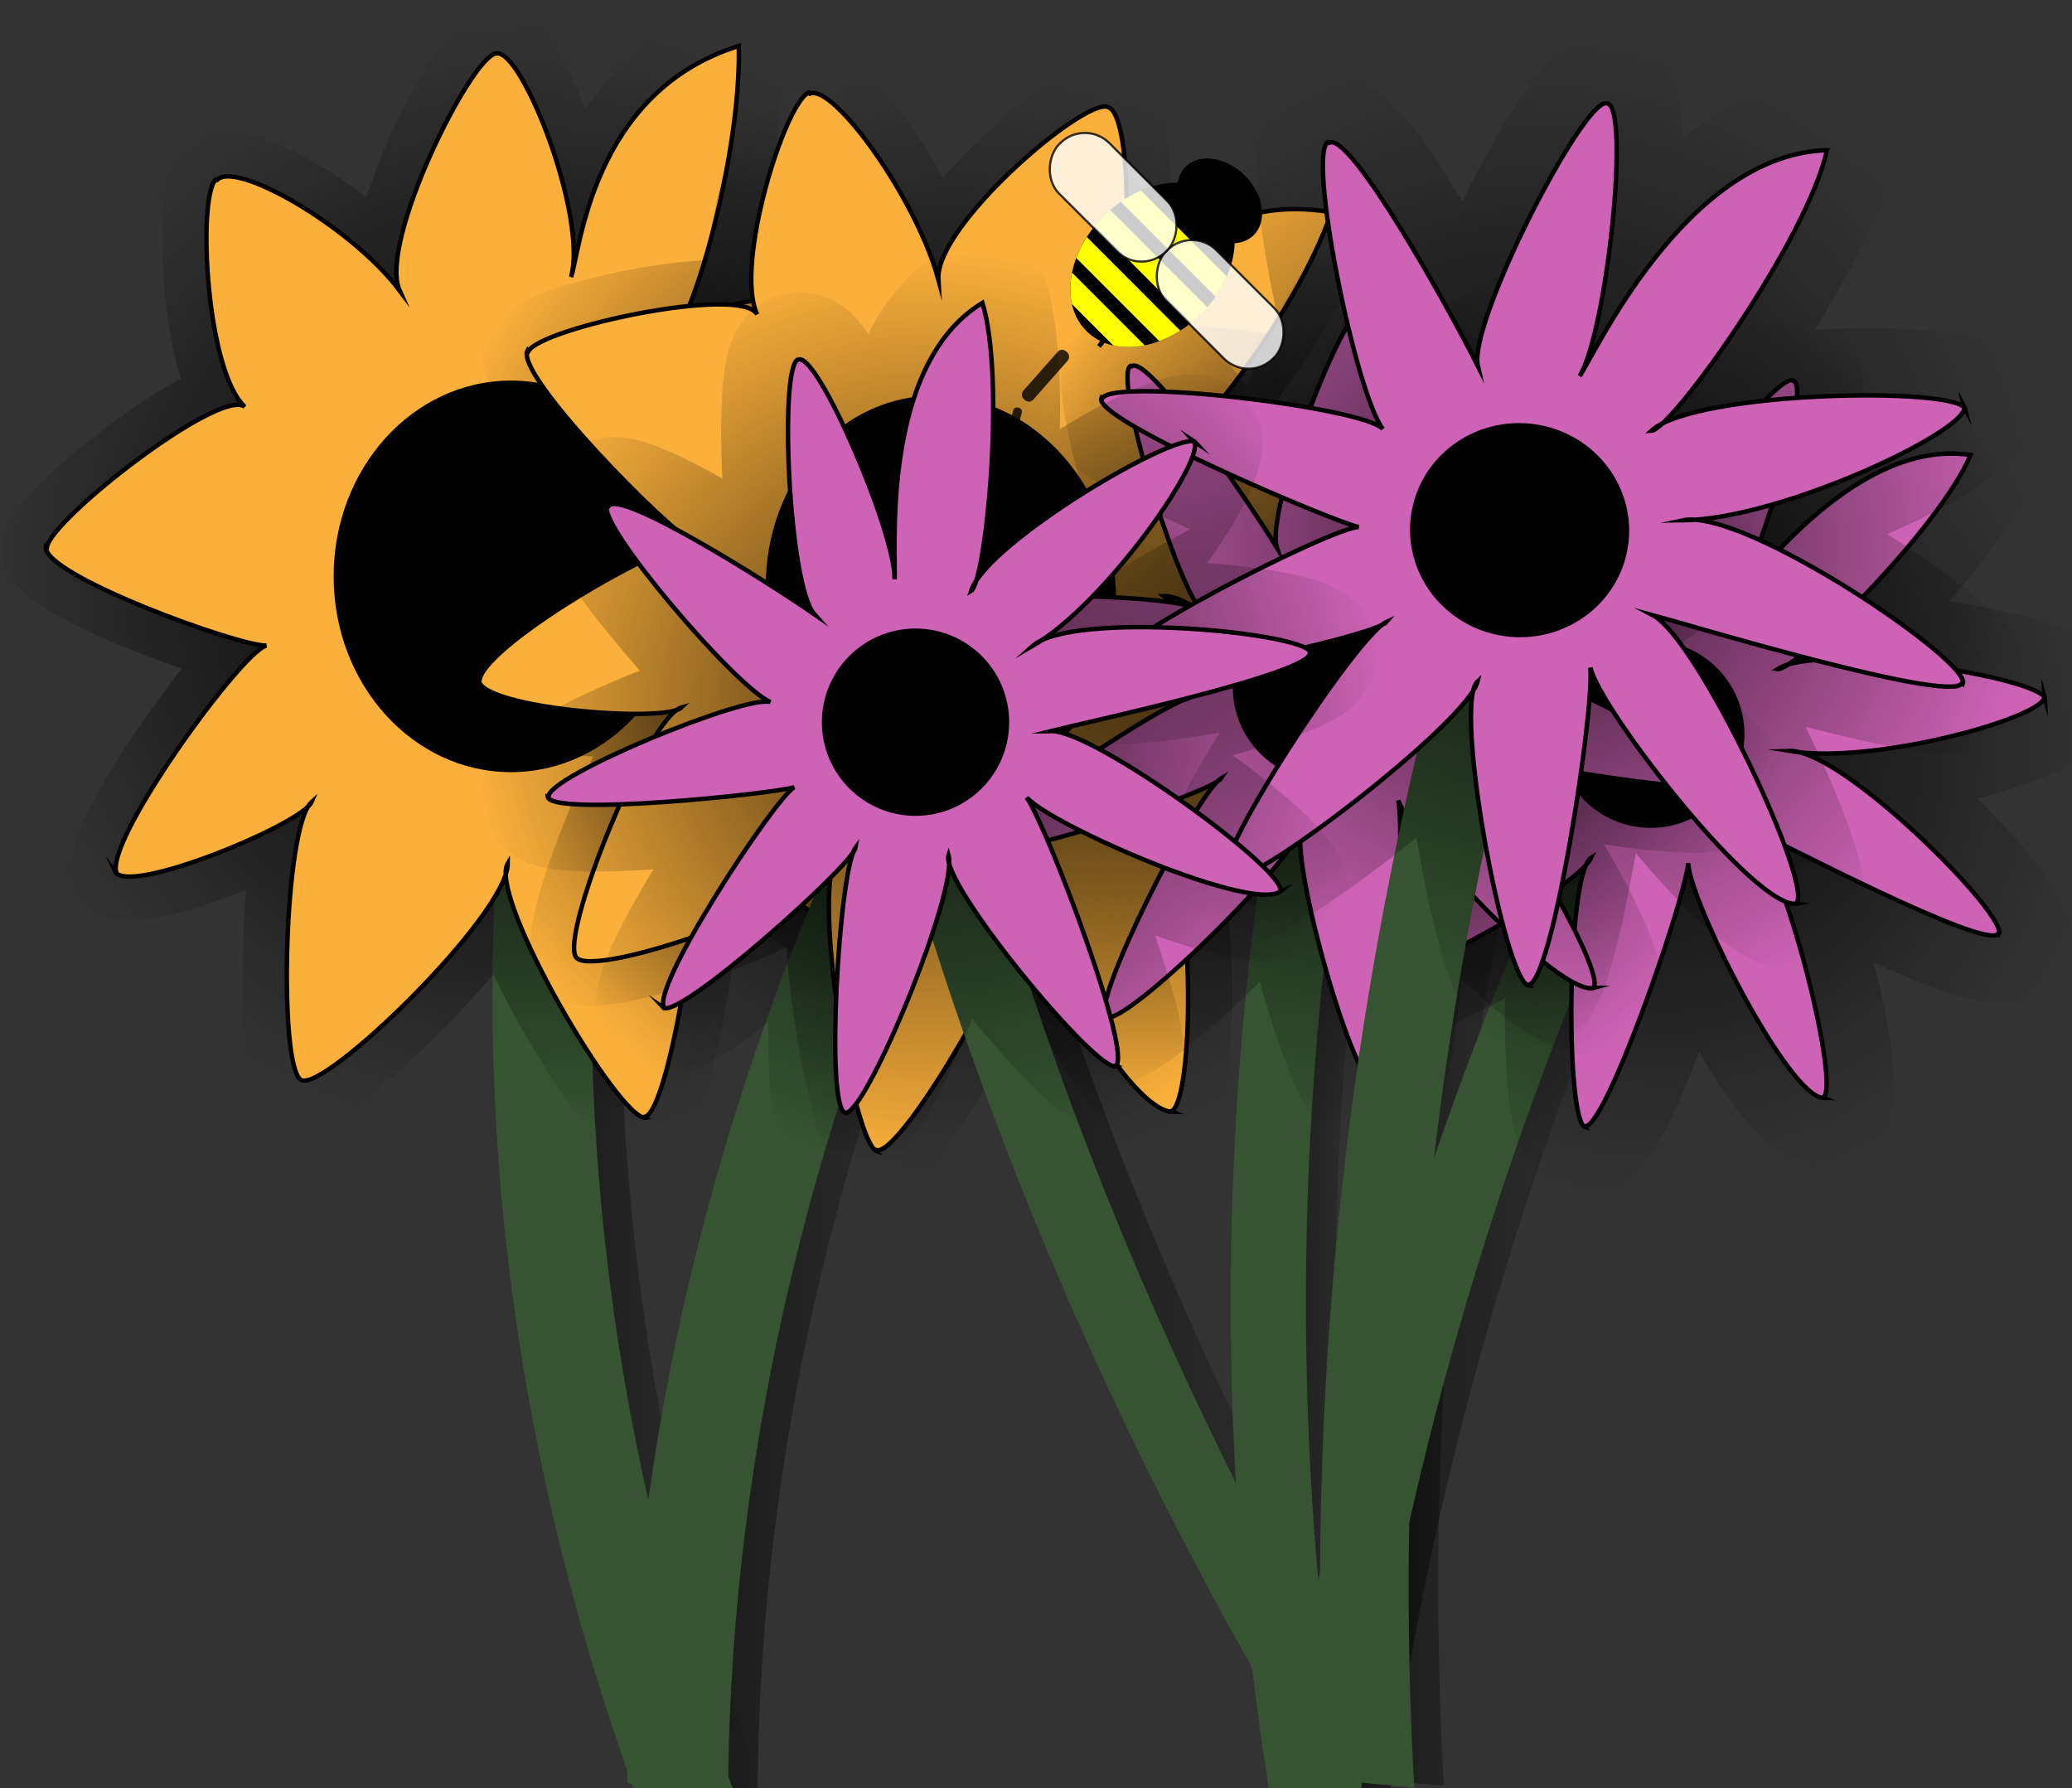 <svg xmlns="http://www.w3.org/2000/svg" xmlns:xlink="http://www.w3.org/1999/xlink" viewBox="0 0 465.29 401.47">
  <rect x="0" y="0" width="465.29" height="401.47" fill="#333333" stroke="none"/>
  <defs>
    <linearGradient id="a" x1="117.2" y1="287.8" x2="171.6" y2="287.8" gradientUnits="userSpaceOnUse">
      <stop offset="0"/>
      <stop offset="0.14" stop-opacity="0.47"/>
      <stop offset="1" stop-opacity="0"/>
    </linearGradient>
    <linearGradient id="b" x1="147.49" y1="289.84" x2="221.37" y2="289.84" xlink:href="#a"/>
    <linearGradient id="c" x1="294.97" y1="295.79" x2="372.59" y2="295.79" xlink:href="#a"/>
    <linearGradient id="d" x1="282.99" y1="292.01" x2="308.53" y2="292.01" xlink:href="#a"/>
    <linearGradient id="e" x1="303.05" y1="275.15" x2="349.02" y2="275.15" xlink:href="#a"/>
    <linearGradient id="f" x1="210.67" y1="290.09" x2="313.93" y2="290.09" xlink:href="#a"/>
    <radialGradient id="g" cx="119.69" cy="130.65" r="124.96" gradientUnits="userSpaceOnUse">
      <stop offset="0"/>
      <stop offset="1" stop-opacity="0"/>
    </radialGradient>
    <radialGradient id="h" cx="214.63" cy="139.65" r="123.16" xlink:href="#g"/>
    <radialGradient id="i" cx="372.69" cy="168.17" r="100.71" gradientUnits="userSpaceOnUse">
      <stop offset="0"/>
      <stop offset="0.14" stop-opacity="0.63"/>
      <stop offset="1" stop-opacity="0"/>
    </radialGradient>
    <radialGradient id="j" cx="300.46" cy="156.13" r="101" xlink:href="#i"/>
    <radialGradient id="k" cx="344.05" cy="122.17" r="113.2" xlink:href="#i"/>
    <clipPath id="l">
      <ellipse cx="258.82" cy="59.49" rx="21" ry="15.5" transform="translate(33.68 200.34) rotate(-44.98)" style="fill: none"/>
    </clipPath>
    <radialGradient id="m" cx="208.68" cy="158.92" r="103.33" xlink:href="#i"/>
  </defs>
  <path d="M119.72,173.17l22.6-3.39c-8.33,76.45,1.44,156.11,29.28,232.65l-21,3.39C122.23,329.37,111.93,249.71,119.72,173.17Z" style="fill: url(#a)"/>
  <path d="M201.92,172.83l19.45,6.86c-34.46,74.81-51.54,152.52-51.24,227.15L147.49,400C148.24,325.18,166.39,247.46,201.92,172.83Z" style="fill: url(#b)"/>
  <path d="M357.09,188l15.5,4.7c-31,69.91-51.27,141-60.67,210.89L295,398.88C304.85,329,325.56,257.84,357.09,188Z" style="fill: url(#c)"/>
  <path d="M291.63,182.2h16.9a702.13,702.13,0,0,0,0,219.62h-16.9A701.53,701.53,0,0,1,291.63,182.2Z" style="fill: url(#d)"/>
  <path d="M329.65,149.26l19.37,2A816.71,816.71,0,0,0,324.23,401l-20-2A817.22,817.22,0,0,1,329.65,149.26Z" style="fill: url(#e)"/>
  <path d="M210.67,192.77l16.52-6.72c18.69,66.69,47.61,134.59,86.74,201.36l-14.46,6.71C259.65,327.44,230.05,259.54,210.67,192.77Z" style="fill: url(#f)"/>
  <path d="M113.08,173.52l22.6-3.39c-8.33,76.45,1.44,156.1,29.28,232.64l-21,3.39C115.59,329.72,105.29,250.06,113.08,173.52Z" style="fill: #365432"/>
  <path d="M144.85,261c-5.81,0-10.11-4.09-15.15-10.69a172.76,172.76,0,0,1-11.08-16.87c-2.27-3.89-5.19-9.14-7.85-14.67-4.47,5.33-9,10.06-11.82,12.85-21.08,21-28,21-30.63,21h0a11.32,11.32,0,0,1-5.62-1.46c-4.54-2.58-5.87-7.57-6.3-9.2-1.93-7.25-2.55-26-1.12-42.17-9.6,3.92-20,7-26.16,7h0a14.86,14.86,0,0,1-7.94-2,9.74,9.74,0,0,1-1.91-1.49,11.22,11.22,0,0,1-2.51-3.52,10,10,0,0,1-.68-6.27,30.82,30.82,0,0,1,3.06-9.91c3.41-7.36,10.05-18,17.78-28.33,1.4-1.88,2.69-3.57,3.91-5.11-3.83-1.33-7.15-2.61-8.93-3.31C9.5,138.08,5.1,133,3.65,131.3a12.29,12.29,0,0,1-3.2-10,9.91,9.91,0,0,1,2.19-4.91c4.48-7.58,15.14-15.73,20.24-19.63A126.8,126.8,0,0,1,40.62,85c-2.94-9.37-3.83-20.19-4.1-25.91-.92-19.53,2.9-23.71,4.53-25.5a10,10,0,0,1,4-2.66,13.85,13.85,0,0,1,6.17-1.34c8,0,20.48,6.55,31.05,14.66A148.77,148.77,0,0,1,92.1,21.38c8.74-16.45,13.65-18.54,17.57-19.2a8.69,8.69,0,0,1,1.13-.13c.32,0,.63,0,1,0,4.22,0,8.07,2.24,11.43,6.67,2.57,3.38,5.57,9.1,8.26,15.81A56.83,56.83,0,0,1,162.94.77a10,10,0,0,1,13,9.34c.31,14.34-3,32.67-7,47.25a128.1,128.1,0,0,1,20.5-1.48,113,113,0,0,1,17.9,1.29c6.05,1,12.6,2.86,15.28,8.74a10,10,0,0,1,.24,7.75,22.64,22.64,0,0,1-2,5.28c-3.48,6.86-12.66,18.28-24.68,26.87,7.48,3.91,14,8,17.63,10.42a153.65,153.65,0,0,1,16.06,12c4.91,4.3,10,9.45,9.06,16.2a10.07,10.07,0,0,1-2.11,4.81c-4,5.91-13.85,8.63-29.17,11.09-3.58.58-7.29,1.09-10.89,1.52,8.63,14.91,14,33.43,14.09,33.72,2.29,8,3,13.5,2.17,17.56a10,10,0,0,1-5.51,7.8,15.73,15.73,0,0,1-7,1.56c-9.17,0-23.11-8-34.59-17.24-2,19.59-6.75,42.37-11,49.32A15.72,15.72,0,0,1,153,257a10,10,0,0,1-6.31,3.84,11.42,11.42,0,0,1-1.84.15Z" style="fill: url(#g)"/>
  <path d="M128.24,62.2h0c2-5.68,4.59-41.59,37.67-51.88h0c.54,25.33-11.07,64.53-15.73,66h0c8-13.51,60.74-12,63.36-6.29l-.45-.57c2.62,5.73-27.19,41.8-52,37.3h0c13.59-7.5,68.92,29.82,68,36.16l-.22-.14c-.94,6.33-44.37,10.82-52.72,10.61h0c12.23,3.43,30.8,54,26.67,58.55l.32,0C194,216.45,160.85,191,156,180.32h0c3.59,11.69-5.49,69.48-11.23,70.45l.26.19c-5.75,1-35.54-49.52-31-57.13h0c.09,11.47-41.25,51.6-46.41,48.66h0c-5.17-2.94-3.89-56.81,2.33-62.39h0c-2.14,4.94-41.52,21.25-44.14,15.52l.45.56c-3.53-6.44,28-50,33.59-51.23h0c-6.21.21-50.47-15.89-49.54-22.22l.22.13c.94-6.33,39-36,44.47-31.51h0c-8.64-7.82-10.73-46.5-6.6-51l.33.07c4.13-4.51,30.16,10.44,41,24.8h0C84.93,54.48,105.6,13,111.34,12h.18C117.26,11.05,132,48.59,128.24,62.2Z" style="fill: #fbb03b;stroke: #000;stroke-miterlimit: 10"/>
  <ellipse cx="114.74" cy="129.41" rx="39.82" ry="43.96"/>
  <path d="M195.28,173.18,214.73,180c-34.46,74.81-51.54,152.53-51.24,227.15q-11.34-3.42-22.64-6.85C141.6,325.52,159.75,247.81,195.28,173.18Z" style="fill: #365432"/>
  <path d="M197,268.51a10.11,10.11,0,0,1-3-.46c-4.81-1.53-7-5.76-7.66-7.15-4-8-8.53-30.15-9.76-48.22-4,1.9-8,3.59-11.7,5-10.24,3.94-24.07,8.15-32.16,8.15-5.13,0-9-1.69-11.39-5-2.21-3.05-5.92-8.16,5.69-36.95,1.56-3.89,3.72-8.94,6.21-14-4.67-.35-9.43-.92-13.61-1.65-11.2-2-17.18-4.68-20.16-9.25a10,10,0,0,1-1-1.85,11.73,11.73,0,0,1-.94-3.9,10,10,0,0,1,1.61-6.1,21.06,21.06,0,0,1,3.41-4.9c6.62-7.44,20.43-15.87,26.06-19.16q4.38-2.55,8.17-4.52c-3.26-3.2-6.1-6.16-7.57-7.72C111.75,92.47,109.68,86,109,83.87a12.37,12.37,0,0,1,.76-10.13,10,10,0,0,1,3.37-3.53c3-2.38,8.56-5,20.08-7.83a137.24,137.24,0,0,1,25.65-4c.17-2.31.48-4.78.91-7.43a123.23,123.23,0,0,1,6.39-23.42c3.67-9.44,7-14.07,11.58-16a10.05,10.05,0,0,1,5.2-.68c9.85.29,18.68,13.18,22.47,18.72,2.3,3.35,4.45,6.85,6.39,10.35q1.55-1.8,3.4-3.77c2.15-2.28,21.31-22.28,32.93-22.28a11.92,11.92,0,0,1,3.59.55,8.38,8.38,0,0,1,1,.37c3.69,1.47,6.34,4.71,7.9,9.63,1.46,4.61,2.35,12.32,2.38,20.83A50.19,50.19,0,0,1,290.89,37a57.5,57.5,0,0,1,9.85.88A10,10,0,0,1,308.45,51c-4.86,13.84-14.4,29.44-23.27,41.05a138.51,138.51,0,0,1,21.15,8.78c24.81,12.71,25.25,19.67,25.46,23a10,10,0,0,1-2.65,7.44,19,19,0,0,1-1.71,2.08c-5.8,6.18-19.26,12.69-33.45,15.29,5.55,7.12,10.16,14,12.67,18a181.61,181.61,0,0,1,10.4,18.21c3.66,7.62,5.35,13.39,2.44,18.53a10,10,0,0,1-4.95,4.34,15.57,15.57,0,0,1-7.27,1.6c-7.34,0-20.47-4-32-8.18,2.41,17,1.25,36.72.17,43.21-.39,2.38-1,6.37-3.14,9.7a10,10,0,0,1-9,5.62h-.1c-5.41-.06-14.18-2.79-27.91-25.77-1.34-2.23-2.73-4.69-4.09-7.28-2.39,4.65-4.69,8.77-6.28,11.53A198.12,198.12,0,0,1,213,256.67c-4,5.32-7.48,9.14-11.5,10.75A9.93,9.93,0,0,1,197,268.51Z" style="fill: url(#h)"/>
  <path d="M246.79,77.78h0c3.82-4.26,18.54-36,52.23-30.1h0c-8.24,23.46-32.35,54-37.12,53.22h0c11.92-8.69,59.51,17.1,59.91,23.56l-.21-.72c.41,6.46-39.2,25.72-60.29,10.09h0c15-.59,52.51,59.23,49.48,64.6l-.16-.23c-3,5.37-44.17-10.62-51.7-14.68h0c10,8.8,9.42,63.77,4.1,66l.3.12c-9.87-.1-31.27-38.7-32-50.77h0c-.76,12.37-29,61.12-34.54,59.36l.17.28c-5.57-1.76-15.3-61.82-8.51-66.68h0c-3.87,10.55-55.39,28.19-59.09,23.1h0c-3.69-5.08,16.07-53.85,23.65-56.08h0c-3.64,3.53-45.16.24-45.57-6.22l.21.73c-1-7.54,42.73-32.86,48.29-31.4h0c-5.73-2.68-40.51-37.92-37.47-43.29l.15.22c3-5.36,48-14.93,51.4-8.29h0c-5.18-11.17,6.27-47.58,11.59-49.8l.27.22c5.32-2.23,23.88,23.51,28.84,41.71h0c-.73-12.07,32.41-40.5,38-38.74l.17.08C254.44,25.83,254.94,67.06,246.79,77.78Z" style="fill: #fbb03b;stroke: #000;stroke-miterlimit: 10"/>
  <ellipse cx="211.3" cy="133.11" rx="39.23" ry="44.39" transform="translate(-16.06 29.8) rotate(-7.77)"/>
  <g>
    <path d="M350.45,188.34,366,193c-31,69.9-51.27,141-60.67,210.88l-16.95-4.69C298.21,329.32,318.92,258.19,350.45,188.34Z" style="fill: #365432"/>
    <path d="M356,268a14.8,14.8,0,0,1-4-.56,16.23,16.23,0,0,1-10.34-9c-1-2.09-4-8.42-3.71-34.36l-1.05.57c-23.85,12.74-30.66,12.74-33.22,12.74h0a15.9,15.9,0,0,1-15.93-19.31c.56-2.76,1.54-7.62,14.61-22.7-13-.3-20-1.63-24.48-4.88a15,15,0,0,1-5.74-7.63,15.59,15.59,0,0,1-.9-4.63,15,15,0,0,1,5.14-11.94c5.63-5.66,15.63-9.56,28-13.75-18.11-13.31-20.73-18-22.14-22.63a15.9,15.9,0,0,1,1.91-13.47,15.06,15.06,0,0,1,8.32-6.1,20.53,20.53,0,0,1,6.74-1.07c8.71,0,24.3,4.68,31.47,7,0-1,0-2.07-.07-3.15-.2-11.48.18-26.7,3.11-34.06a16.6,16.6,0,0,1,9.72-9.9,14.88,14.88,0,0,1,7.81-.71c10.42,1.21,15.64,11.74,21.27,26.52A169.69,169.69,0,0,1,385.1,79.84c4.42-4.59,9.76-9.5,17.18-9.5a15.77,15.77,0,0,1,4.27.59c.49.14,1,.3,1.46.49a16.15,16.15,0,0,1,9.72,10.67c.42,1.4,1.11,3.75.71,9a50.24,50.24,0,0,1,19.75-4.23,43.63,43.63,0,0,1,6.57.49A15,15,0,0,1,456.31,108c-3.41,8-10.66,17.89-18.6,27,2.29.35,4.58.73,6.82,1.16,15,2.81,21.42,5.74,25.06,9.48a15.07,15.07,0,0,1,3.68,5.84,15.63,15.63,0,0,1,1,4.78,15,15,0,0,1-6,12.66c-5.52,4.86-14.15,7.62-22.41,9.87l-1.83.48c9.27,9,16.77,18.29,18.81,23.69a16.48,16.48,0,0,1-1.44,15.09,15,15,0,0,1-9,6.28,17.48,17.48,0,0,1-4.79.65c-4.63,0-11-1.66-26.84-8.88,2.58,10.16,5.41,23.8,4.22,31.2a19.06,19.06,0,0,1-1.37,4.69,15,15,0,0,1-13.95,9.48h-.07c-10.75-.06-19-9.61-28.05-25.37-6.47,17-11.37,26.94-18.84,30.36A14.9,14.9,0,0,1,356,268Z" style="fill: url(#i)"/>
    <path d="M387.63,137.17h0c3.16-3,27.88-39.13,54.88-35h0c-7.13,16.78-39.52,48.6-43.33,48.06h0c9.77-6.24,59.87,2.1,60.06,6.71l-.15-.52c.19,4.62-38.37,15.42-57.31,12.18h0c12.06-.46,49.6,37.36,47.05,41.2l-.12-.16c-2.56,3.84-49.95-20.9-55.93-23.78h0c7.83,6.26,20.87,59,16.55,60.58l.23.09c-7.94,0-30.13-44.1-30.46-52.72h0c-.87,8.84-18.82,60.3-23.27,59.06l.13.21c-4.44-1.25-4.22-57,1.35-60.5h0c-3.34,7.55-52,33.2-54.84,29.58h0c-2.86-3.61,33.62-42.58,39.78-44.19h0c-3,2.53-55.92,4.38-56.12-.23l.16.51c-.64-5.37,49.73-20.58,54.18-19.55h0c-4.56-1.89-46.47-30-43.92-33.82l.12.16c2.56-3.85,49.31,10.84,51.91,15.57h0c-3.93-8-4.33-55.66,0-57.27l.22.16c4.33-1.61,16.38,35.24,20,48.22h0c-.34-8.61,29.28-47.55,33.73-46.31l.13.06C407.08,86.67,394.41,129.49,387.63,137.17Z" style="fill: #ce63b5;stroke: #000;stroke-miterlimit: 10"/>
    <circle cx="370.7" cy="164.85" r="21.03"/>
  </g>
  <g>
    <path d="M285,182.55h16.9a702.07,702.07,0,0,0,0,219.61H285A702.07,702.07,0,0,1,285,182.55Z" style="fill: #365432"/>
    <path d="M308.36,258.12A16.25,16.25,0,0,1,296,252.33c-4.08-4.64-8.49-15.36-13.1-31.87L281,222.32c-21.92,21.21-27.83,21.21-32.14,21.21h0a15.8,15.8,0,0,1-9.19-2.9,16.18,16.18,0,0,1-6.64-11.9c-.24-2.81-.65-7.75,7.7-25.93-7.46,1.94-14.13,3.24-18.17,3.24h0a20.71,20.71,0,0,1-5.15-.61,15,15,0,0,1-9.2-6.12,15.72,15.72,0,0,1-2.17-4.21,14.94,14.94,0,0,1,1.28-12.39,23.69,23.69,0,0,1,1.94-3.19c3.33-4.56,10.51-10.72,21.41-18.36-21.11-7.71-24.93-11.49-27.57-15.53a15.88,15.88,0,0,1-1.94-13.47,15,15,0,0,1,4.17-6.56c6.31-6.14,18.09-6.72,33.09-6.72q3.93,0,7.36.08c-.31-1-.63-2-.95-3-3.39-11-7.28-25.68-6.53-33.57a16.58,16.58,0,0,1,6.57-12.22,15,15,0,0,1,7.66-2.9,15.91,15.91,0,0,1,2.08-.13c8.69,0,15.11,6.1,25.39,19.69,3.41-9,7.76-18.91,11.62-24.33s8.76-8.32,14.39-8.38h.16c.48,0,.95,0,1.42.07a16.2,16.2,0,0,1,12.34,7.61c.78,1.22,2.09,3.29,3.14,8.36a47.92,47.92,0,0,1,24.21-11,16.46,16.46,0,0,1,2-.13,15,15,0,0,1,14.9,16.77c-1,8.66-5.24,20.16-10.31,31.16a150.92,150.92,0,0,1,19.1-1.49c4.6,0,9.32.33,13.44,2.28a15,15,0,0,1,6.2,5.06,15.65,15.65,0,0,1,2.27,4.34,15,15,0,0,1-2,13.48c-.15.25-.3.49-.46.73-3.17,4.83-10.9,10.84-20.22,16.39,8.58,4.53,20.33,11.48,24.84,17.63a16.4,16.4,0,0,1,2.7,14.71,15,15,0,0,1-6.06,8c-2.95,2-7.15,3.42-13.14,3.42h0a156,156,0,0,1-20.36-1.95c5.32,9,11.84,21.33,12.77,28.76a18.62,18.62,0,0,1,0,4.9,15,15,0,0,1-10.81,13,17.48,17.48,0,0,1-4.85.68c-9.24,0-19.34-7.72-29.18-17.18-2.15,25.62-5.28,29.44-7.61,32.28-.2.25-.41.49-.62.72a15,15,0,0,1-11.33,5.35Z" style="fill: url(#j)"/>
    <path d="M306.38,123h0c2.18-3.82,15.83-45.37,42.89-49h0c-2.14,18.11-24.35,57.71-28.16,58.26h0c7.63-8.73,58.07-14.73,59.54-10.35l-.29-.46c1.48,4.38-32.53,25.54-51.62,27.72h0c11.46-3.82,58.07,22,56.69,26.4l-.16-.12c-1.38,4.41-53.8-6.1-60.35-7.19h0c9.28,3.81,36.54,50.78,32.83,53.54H358c-7.64,2.18-41.26-33.92-44-42.1h0c1.63,8.73-1.22,63.16-5.83,63.21l.18.16c-4.62,0-20-53.55-15.63-58.46h0c-1.09,8.18-40.61,46.41-44.37,43.74h0c-3.76-2.68,20.38-50.29,25.83-53.56h0c-2.18,3.27-52.46,19.85-53.94,15.47l.29.45c-2.11-5,42-33.66,46.56-33.92h0c-4.91-.54-53-15.79-51.62-20.2l.16.13c1.37-4.41,50.37-3.38,54.19.44h0c-6-6.55-19.72-52.23-16-55l.26.09c3.7-2.75,25.57,29.26,32.67,40.72h0c-2.73-8.18,14.82-53.85,19.44-53.9l.13,0C310.94,69.1,310.74,113.75,306.38,123Z" style="fill: #ce63b5;stroke: #000;stroke-miterlimit: 10"/>
    <circle cx="297.87" cy="154.33" r="21.03"/>
  </g>
  <g>
    <path d="M323,149.61l19.38,2a816.72,816.72,0,0,0-24.8,249.8l-20-2A817.19,817.19,0,0,1,323,149.61Z" style="fill: #365432"/>
    <path d="M343.32,236.25c-.45,0-.89,0-1.35-.06a16.56,16.56,0,0,1-12-7.13c-4-5.58-7.8-18.11-11.23-37.26-.22-1.21-.43-2.47-.65-3.75-2.17,1.76-4.1,3.28-5.6,4.44-26.14,20.2-32.93,20.2-36.58,20.2a16,16,0,0,1-16.11-16.56c.05-3,.15-9.14,14.1-31.62-8.91,1.53-17.12,2.55-22.38,2.55a25.88,25.88,0,0,1-9.24-1.42A15,15,0,0,1,234,158.8a15.55,15.55,0,0,1-1.83-4.49,15,15,0,0,1,2.61-12.47,22.9,22.9,0,0,1,1.85-2.5c4.38-5.14,14.66-12,30.57-20.5-26.53-12.28-30.6-17-33.09-21.81a16,16,0,0,1-.53-13.75,15,15,0,0,1,6.26-7c5.53-3.51,12.7-3.51,17.2-3.51a242.32,242.32,0,0,1,30.78,2.55q-.71-3.06-1.41-6.39c-2.66-12.68-5.49-29.6-3.79-38.2a16.85,16.85,0,0,1,8-11.83,14.92,14.92,0,0,1,7.55-2h.8c10.31,0,17.21,8.41,28.78,27.26l.69,1.12c4.6-9.5,11-21.3,16.45-28.12,2-2.47,7.17-9,15.68-9,.45,0,1,0,1.42.07s1,.12,1.53.21a16.46,16.46,0,0,1,11.74,9c.78,1.55,2.34,4.67,2.7,13.31,9-6.74,19.67-11.55,31.87-11.91h.45A15,15,0,0,1,424.92,37c-2.36,10.5-9.47,24.35-17.36,37,5.4-.27,9.64-.3,11.52-.3,10.9,0,21.25.35,28.26,4A14.86,14.86,0,0,1,454,83.8,16.15,16.15,0,0,1,456,88.43,15,15,0,0,1,452.48,102c-.14.19-.3.39-.46.59-4.37,5.39-15.43,11.85-28.22,17.32,8,5.06,24.51,16.08,29.47,24.34a16.56,16.56,0,0,1,1.27,15.26,15,15,0,0,1-8.14,7.93,20.65,20.65,0,0,1-8.74,1.76c-6.39,0-17.44-2.24-32.2-6,4.66,9.5,13.12,28,13.34,37.59a19.33,19.33,0,0,1-.42,4.47,15,15,0,0,1-12.26,12.45,18.32,18.32,0,0,1-3.06.26h0c-7,0-16.25-3.26-35.71-26.41-5.6,31.95-9.7,36.43-12.17,39.14a18.72,18.72,0,0,1-1.5,1.46A15,15,0,0,1,343.32,236.25Z" style="fill: url(#k)"/>
    <path d="M354.73,84.42h0c3-4.09,23.62-49.75,55.55-50.7h0c-4.57,20.34-34.95,62.79-39.46,63h0c9.89-9,69.32-10,70.54-4.81l-.29-.55c1.22,5.15-40.81,25.23-63.29,25.48h0c13.78-3,65.12,31.82,63,36.67l-.17-.16c-2.11,4.85-62-13.24-69.47-15.24h0c10.37,5.43,36.75,62,32.11,64.73l.3.05c-9.15,1.59-44.18-43.41-46.42-53h0c.91,10.12-8.64,71.7-14,71.21l.2.21c-5.39-.49-17.16-63.26-11.52-68.33h0c-2.2,9.18-52.6,48-56.68,44.55h0c-4.08-3.48,29.48-54.8,36.2-57.88h0c-2.91,3.46-63.37,16.42-64.59,11.28l.29.54c-1.9-5.91,52.76-33.37,58.1-33.13h0c-5.65-1.19-59.93-24.16-57.81-29l.17.16c2.11-4.85,59,2,63.06,6.84h0c-6.24-8.15-17-61.71-12.36-64.41l.28.13c4.63-2.7,26.45,36.27,33.4,50.13h0c-2.24-9.62,23.42-59.51,28.8-59l.16,0C366.2,23.62,360.87,74.38,354.73,84.42Z" style="fill: #ce63b5;stroke: #000;stroke-miterlimit: 10"/>
    <ellipse cx="341.23" cy="119.03" rx="24.03" ry="24.61" transform="translate(188.68 446.65) rotate(-84.26)"/>
  </g>
  <g>
    <ellipse cx="258.82" cy="59.49" rx="21" ry="15.5" transform="translate(33.68 200.34) rotate(-44.98)"/>
    <ellipse cx="273.91" cy="45.11" rx="8" ry="10.84" transform="translate(48.26 206.81) rotate(-44.98)"/>
    <g style="clip-path: url(#l)">
      <rect x="240.77" y="51.33" width="46" height="5" transform="translate(412.12 278.48) rotate(-134.98)" style="fill: #ff0"/>
      <rect x="235.11" y="56.99" width="46" height="5" transform="translate(398.47 284.12) rotate(-134.98)" style="fill: #ff0"/>
      <rect x="229.45" y="62.64" width="46" height="5" transform="translate(384.81 289.77) rotate(-134.98)" style="fill: #ff0"/>
      <rect x="223.79" y="68.3" width="46" height="5" transform="translate(371.15 295.42) rotate(-134.98)" style="fill: #ff0"/>
    </g>
    <rect x="257.02" y="60.33" width="34" height="16" rx="7.81" transform="translate(419.36 310.47) rotate(-134.98)" style="fill: #fff;stroke: #000;stroke-miterlimit: 10;stroke-width: 0.5px;opacity: 0.8"/>
    <rect x="232.98" y="36.28" width="34" height="16" rx="7.81" transform="translate(395.35 252.42) rotate(-134.98)" style="fill: #fff;stroke: #000;stroke-miterlimit: 10;stroke-width: 0.5px;opacity: 0.8"/>
    <rect x="233.27" y="77.2" width="3" height="14.3" rx="1.27" transform="translate(354.98 302.95) rotate(-138.57)" style="opacity: 0.8"/>
    <rect x="226.17" y="91.33" width="2" height="12" rx="0.84" transform="translate(421.6 249.92) rotate(-165.07)" style="opacity: 0.8"/>
    <rect x="225.39" y="104.89" width="2" height="9.43" rx="0.98" transform="translate(475.36 145.3) rotate(162.32)" style="opacity: 0.5"/>
    <rect x="229.4" y="115.11" width="2" height="6.15" rx="0.82" transform="matrix(-0.87, 0.5, -0.5, -0.87, 489, 105.03)" style="opacity: 0.3"/>
    <rect x="233.09" y="122.6" width="2" height="3.92" rx="0.69" transform="translate(499.08 115.08) rotate(149.93)" style="opacity: 0.1"/>
  </g>
  <g>
    <path d="M204,193.12l16.52-6.72c18.69,66.69,47.61,134.58,86.74,201.35l-14.46,6.72C253,327.78,223.41,259.88,204,193.12Z" style="fill: #365432"/>
    <path d="M189.94,264.83a15.66,15.66,0,0,1-3.2-.33,16.18,16.18,0,0,1-10.85-8.24c-1.34-2.49-3.69-6.85-3.3-26.8-11.85,9.38-17.16,11.44-21.22,11.83a14.92,14.92,0,0,1-10-2.1,15.53,15.53,0,0,1-3.67-3,15,15,0,0,1-3.78-11.87,22.43,22.43,0,0,1,.51-3.7c1.23-5.51,5.36-14,12.3-25.41-4.85.29-9.37.47-12.92.47a68.73,68.73,0,0,1-10-.59c-13.36-2.06-15.43-11.73-15.74-14.64a14.91,14.91,0,0,1,2.3-9.73,17.89,17.89,0,0,1,2.25-3.09c1.49-1.67,6-6.72,28.52-16.05l2.56-1c-.67-.76-1.36-1.56-2.07-2.38-7.5-8.69-16.94-20.63-19.41-28.16a16.61,16.61,0,0,1,1.14-13.83,15,15,0,0,1,5.83-5.7,16.82,16.82,0,0,1,8.71-2.37c4.72,0,10.61,1.63,24.32,9.3-.49-9.65-.44-20.43.93-26.94S167.88,69.34,173,67a13.84,13.84,0,0,1,1.39-.55,15.66,15.66,0,0,1,5.19-.87A17.09,17.09,0,0,1,192,71.2,31,31,0,0,1,195,75a47.88,47.88,0,0,1,17.83-19.82A15,15,0,0,1,235,63.67c2.52,8.35,3.26,20.56,3,32.67,20.19-12.28,27.18-12.28,29.53-12.28h.69a14.93,14.93,0,0,1,7.65,2.17,15.87,15.87,0,0,1,3.8,3.06,15,15,0,0,1,3.56,13.16c0,.28-.08.57-.13.86-1,5.7-5.66,14.29-12,23.1,4.49.34,8.89.82,12.92,1.43,8.89,1.35,23.78,3.6,25.25,17.19a15.07,15.07,0,0,1-1.9,9.08c-3.45,6.25-10.85,9.08-13.86,10.23-3.93,1.5-9.2,3.15-16.1,5.05l-.62.17c8.52,6.19,19.55,15,23.31,21.46a18.85,18.85,0,0,1,1.84,4.28,15,15,0,0,1-4.71,16.27,19.79,19.79,0,0,1-13,4.25c-6.82,0-16.17-2.66-24.85-5.81,8.29,24.38,6.94,29.13,5.94,32.66-.09.31-.18.61-.29.9a15,15,0,0,1-8.24,9.44,15.51,15.51,0,0,1-6.45,1.38h0c-6.62,0-11.81-3.82-18-10-3.75-3.71-8.33-8.78-12.88-14.3-.38-.45-.76-.92-1.14-1.39-.53,1.33-1,2.51-1.44,3.51-2,4.85-5.11,11.88-8.34,17.78-2.83,5.17-8.11,14.8-18.58,14.81Z" style="fill: url(#m)"/>
    <path d="M200.88,130.05h0c.47-4.38-3.62-47.92,19.74-62.05h0c5.27,17.45.74,62.63-2.54,64.66h0c3.51-11,47.35-36.71,50.45-33.29l-.45-.3c3.1,3.42-19.61,36.41-36.24,46h0c9-8.08,62-3,62.52,1.55l-.2,0c.5,4.59-51.76,15.91-58.19,17.52h0c10-.2,53.78,32,51.49,36l.23-.09c-6.13,5.06-51.37-14.6-57.14-21h0c5,7.35,24.13,58.38,19.91,60.27l.24.08C246.48,241.23,211,198.24,213,192h0c2.27,7.94-18.68,58.77-23.2,57.83h0c-4.52-.95-1.41-54.24,2.28-59.42h0c-.7,3.88-40.16,39.16-43.26,35.74l.44.3c-3.93-3.73,25-47.64,29.12-49.7h0c-4.71,1.46-54.89,6.7-55.39,2.11l.19.05c-.49-4.59,44.83-23.22,49.86-21.25h0c-8.12-3.6-39-40-36.66-44l.27,0c2.3-4,35.14,16.6,46.22,24.26h0c-5.77-6.41-7.93-55.28-3.72-57.17l.13,0C183.51,78.79,201.17,119.8,200.88,130.05Z" style="fill: #ce63b5;stroke: #000;stroke-miterlimit: 10"/>
    <circle cx="205.59" cy="162.15" r="21.03"/>
  </g>
</svg>
